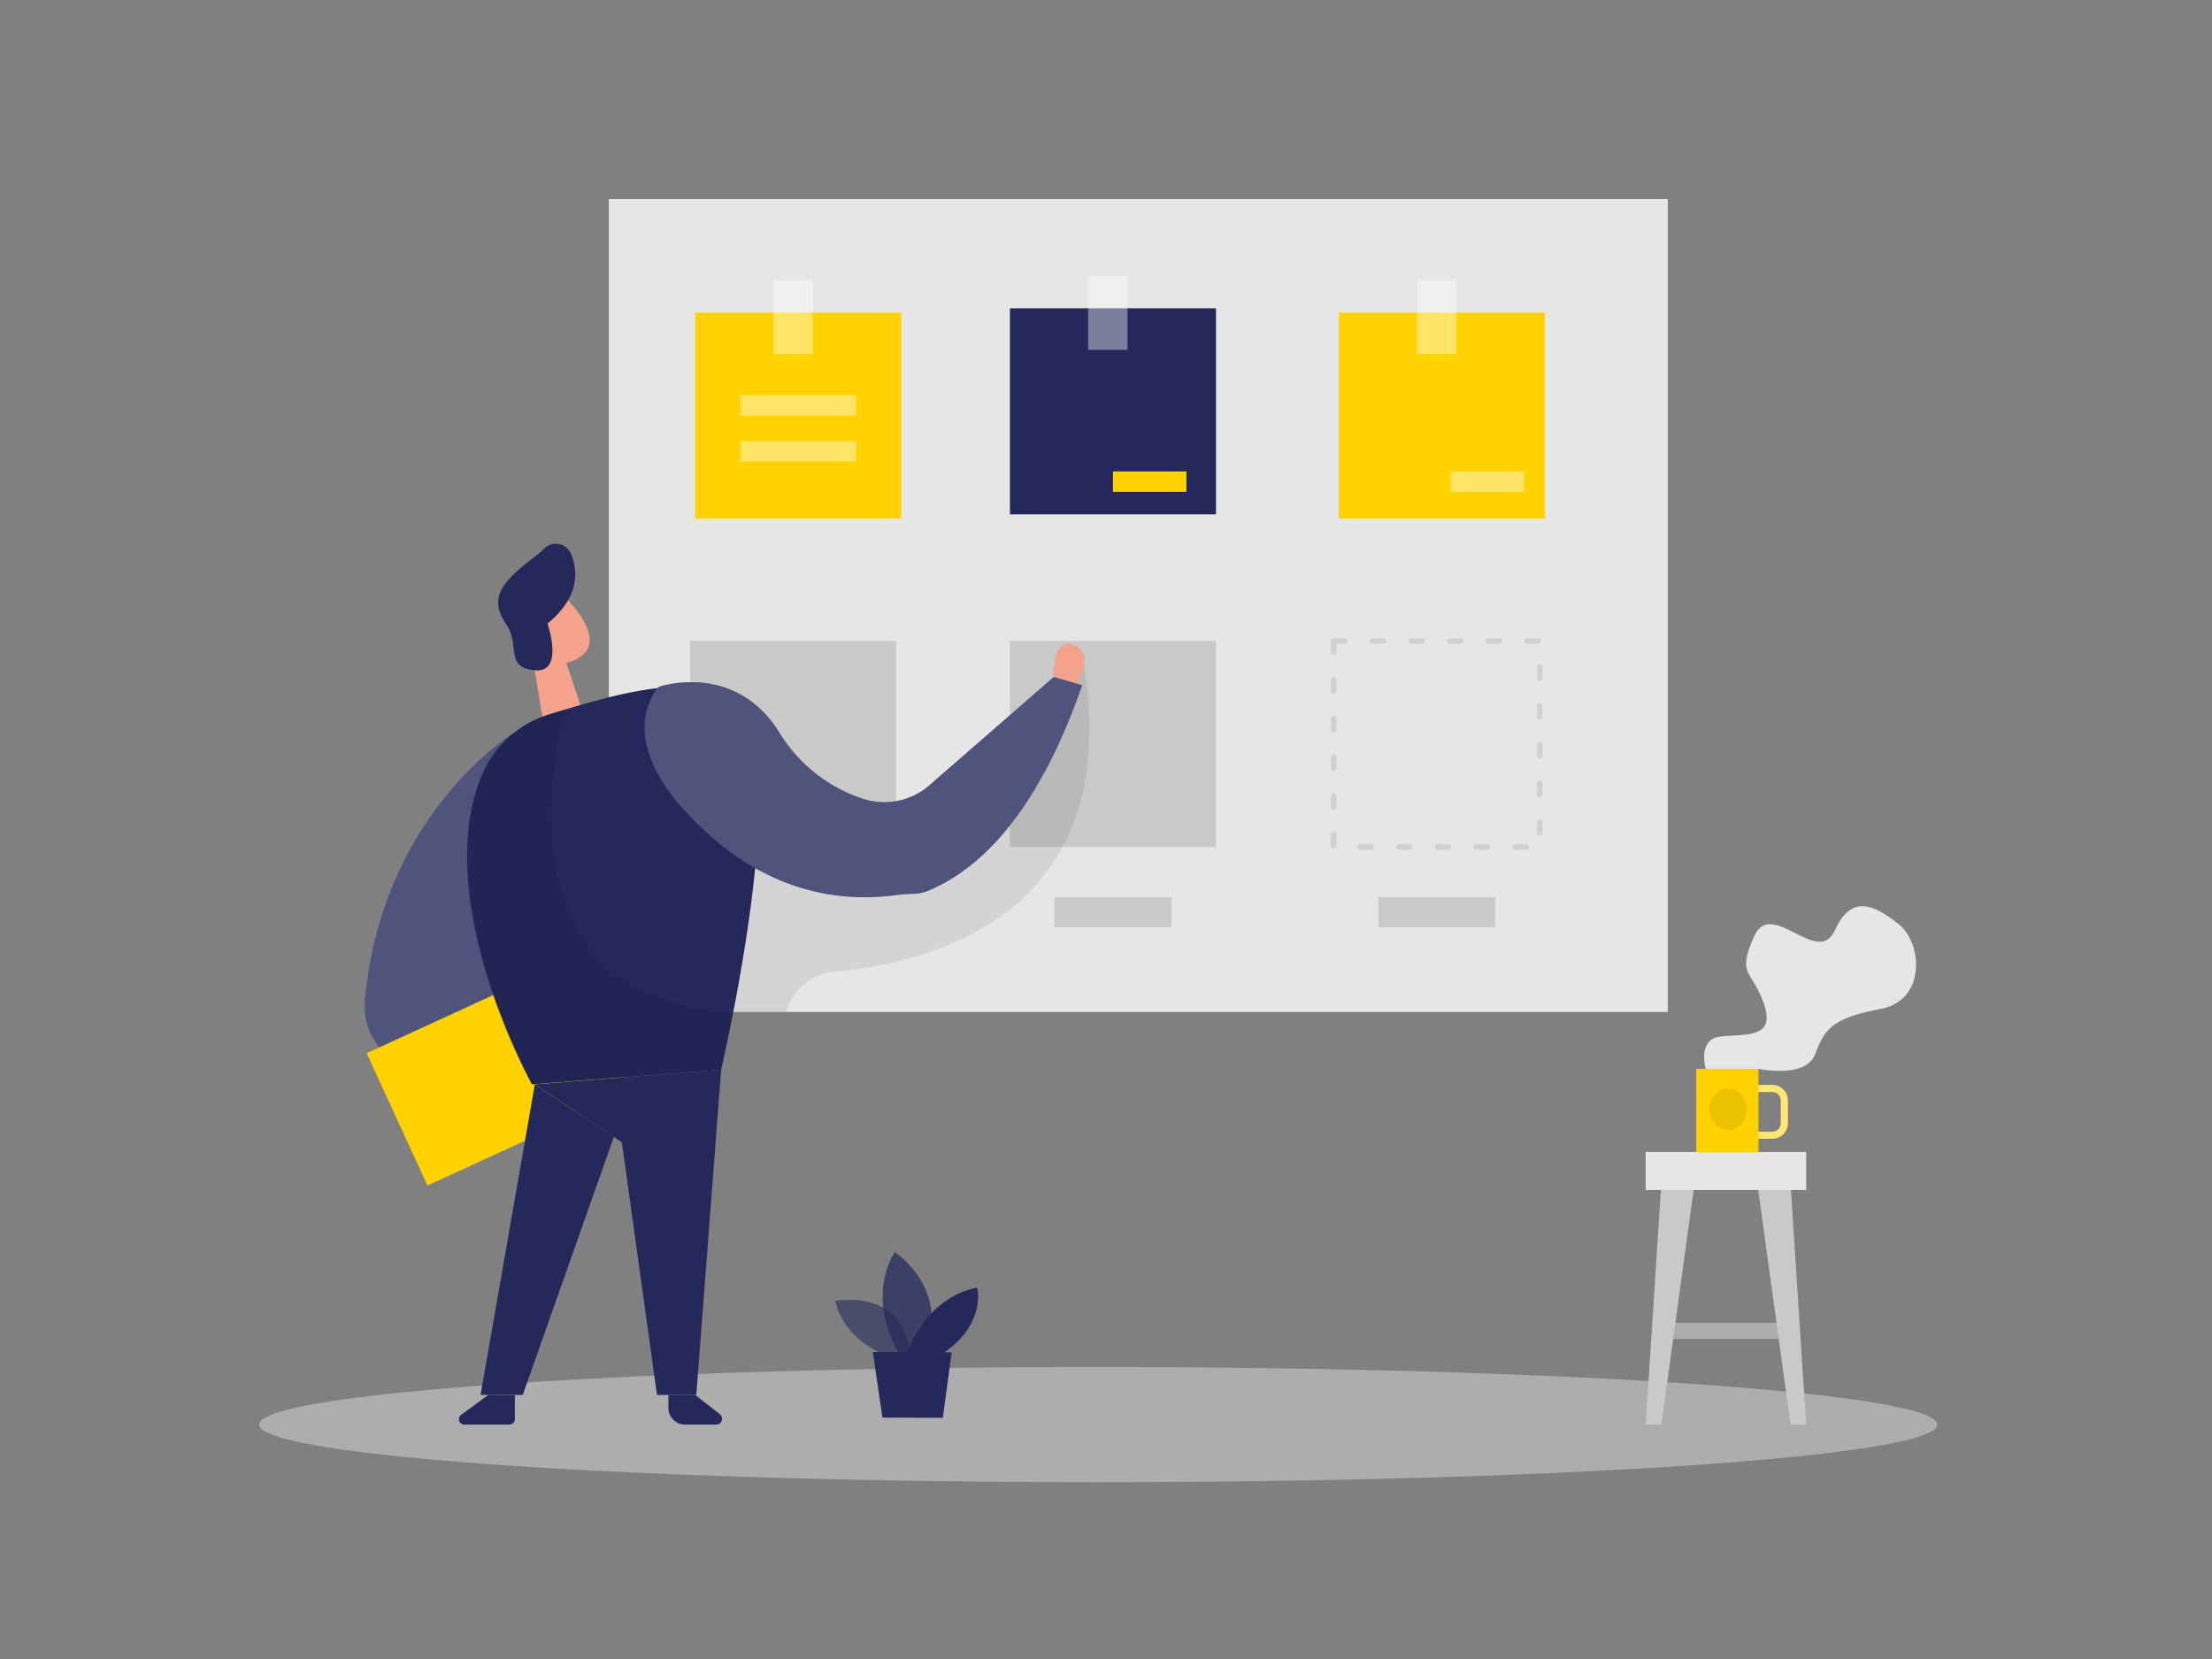 <svg id="Layer_1" data-name="Layer 1" xmlns="http://www.w3.org/2000/svg" viewBox="0 0 400 300"><rect x="0" y="0" width="400" height="300" fill="#808080" stroke="none"/><title>#70_notes_twocolour</title><ellipse cx="198.59" cy="257.61" rx="151.74" ry="10.42" fill="#e6e6e6" opacity="0.45"/><rect x="110.1" y="36" width="191.49" height="147" fill="#e6e6e6"/><path d="M161.45,245.55s-8.55-2.34-10.41-10.3c0,0,13.25-2.68,13.63,11Z" fill="#24285b" opacity="0.58"/><path d="M162.5,244.7s-6-9.45-.72-18.28c0,0,10.08,6.4,5.6,18.3Z" fill="#24285b" opacity="0.73"/><path d="M164,244.71s3.16-10,12.7-11.87c0,0,1.79,6.48-6.18,11.89Z" fill="#24285b"/><polygon points="157.84 244.48 159.57 256.34 170.49 256.39 172.1 244.54 157.84 244.48" fill="#24285b"/><rect x="182.63" y="55.75" width="37.26" height="37.26" fill="#24285b"/><rect x="196.77" y="49.91" width="7.12" height="13.36" fill="#fff" opacity="0.4"/><rect x="242.1" y="56.52" width="37.26" height="37.26" fill="#ffd200"/><rect x="241.17" y="115.9" width="37.26" height="37.26" fill="none" stroke="#c9c9c9" stroke-linecap="round" stroke-linejoin="round" stroke-dasharray="2 5" opacity="0.76"/><rect x="182.63" y="115.9" width="37.26" height="37.26" fill="#c9c9c9"/><rect x="124.79" y="115.9" width="37.26" height="37.26" fill="#c9c9c9"/><rect x="256.24" y="50.68" width="7.12" height="13.36" fill="#fff" opacity="0.4"/><rect x="125.71" y="56.52" width="37.26" height="37.26" fill="#ffd200"/><rect x="139.86" y="50.68" width="7.12" height="13.36" fill="#fff" opacity="0.4"/><path d="M140.67,139l-14.74.4L121.08,183h21.1a10.19,10.19,0,0,1,8.89-7.33C167.45,174.26,203.5,166,196,120h0L176,143.35l-19.8,10.33Z" opacity="0.08"/><polygon points="102.4 119.85 105.2 128.26 98.55 132.49 96.15 117.92 102.4 119.85" fill="#f4a28c"/><path d="M93.87,109.79a5.24,5.24,0,0,1,8.66-1.45c2.83,3,6.24,7.83,2.38,10.45-5.91,4-11.33-3.48-11.33-3.48A9.61,9.61,0,0,1,93.87,109.79Z" fill="#f4a28c"/><path d="M98.19,115s-1.51-1.27-2.2.53,2,2.67,2.79,1.76S98.19,115,98.19,115Z" fill="#f4a28c"/><path d="M92.89,132.57S69.08,147,66,180.83a11.73,11.73,0,0,0,8.89,12.54l27.91,6.73Z" fill="#24285b"/><path d="M92.89,132.57S69.08,147,66,180.83a11.73,11.73,0,0,0,8.89,12.54l27.91,6.73Z" fill="#fff" opacity="0.2"/><rect x="69.97" y="180.83" width="40.27" height="26.33" transform="translate(-72.78 55.36) rotate(-24.68)" fill="#ffd200"/><path d="M99,112.77s3.14,9-2.34,8.43-2.47-4.43-5.19-8.43-1.29-6.71,2.86-10.22c1.9-1.61,3.18-2.36,3.94-3.22a3,3,0,0,1,4.94.7C104.65,103.49,104.66,108.11,99,112.77Z" fill="#24285b"/><path d="M87.39,139.65a19.14,19.14,0,0,1,12-10.49c10.18-3.06,29.52-9.48,35.23.05,7.82,13-4.22,64.22-4.22,64.22L96.2,196.08S77.38,162.14,87.39,139.65Z" fill="#24285b"/><polygon points="130.41 193.43 125.91 252.25 118.8 252.25 112.45 206.55 96.72 196.08 130.41 193.43" fill="#24285b"/><polygon points="96.72 196.08 86.9 252.25 94.53 252.25 111 205.59 96.72 196.08" fill="#24285b"/><path d="M102.36,128.27s-16,51.54,30.21,55l-2.16,10.2L96.2,196.08a88.92,88.92,0,0,1-11.55-45.51s.3-13.15,9.55-19A20.86,20.86,0,0,1,102.36,128.27Z" opacity="0.08"/><path d="M88.29,252.25l-4.74,3.48a1,1,0,0,0,.62,1.88H92.1a1,1,0,0,0,1-1v-4.32Z" fill="#24285b"/><path d="M125.71,252.25l4.46,3.48a1.05,1.05,0,0,1-.65,1.88h-5.65a3,3,0,0,1-3-3v-2.35Z" fill="#24285b"/><path d="M194.65,123.61s3.46-5.49-.49-7-3.6,5.78-3.6,5.78Z" fill="#f4a28c"/><path d="M195.69,123.91l-5.13-1.5L168.06,142h0a12.45,12.45,0,0,1-12.27,2.36A27.88,27.88,0,0,1,141,132.57c-8.09-13.12-21.83-8.38-21.83-8.38s-10.35,10.21,10.16,27.71c12.25,10.44,24.78,11.1,32.9,9.93a27.3,27.3,0,0,1,3-.19,7.89,7.89,0,0,0,2.78-.63,30.27,30.27,0,0,0,3.18-1.58h0C179.55,154.68,188.53,144.49,195.69,123.91Z" fill="#24285b"/><path d="M195.69,123.91l-5.13-1.5L168.06,142h0a12.45,12.45,0,0,1-12.27,2.36A27.88,27.88,0,0,1,141,132.57c-8.09-13.12-21.83-8.38-21.83-8.38s-10.35,10.21,10.16,27.71c12.25,10.44,24.78,11.1,32.9,9.93a27.3,27.3,0,0,1,3-.19,7.89,7.89,0,0,0,2.78-.63,30.27,30.27,0,0,0,3.18-1.58h0C179.55,154.68,188.53,144.49,195.69,123.91Z" fill="#fff" opacity="0.2"/><rect x="133.9" y="71.46" width="20.89" height="3.69" fill="#fff" opacity="0.4"/><rect x="262.33" y="85.25" width="13.28" height="3.69" fill="#fff" opacity="0.4"/><rect x="201.26" y="85.25" width="13.28" height="3.69" fill="#ffd200"/><rect x="133.9" y="79.75" width="20.89" height="3.69" fill="#fff" opacity="0.4"/><rect x="249.23" y="162.25" width="21.15" height="5.42" fill="#c9c9c9"/><rect x="190.69" y="162.25" width="21.15" height="5.42" fill="#c9c9c9"/><rect x="301.35" y="239.2" width="22.47" height="2.89" fill="#adadad"/><polygon points="300.43 213.9 297.59 257.61 300.43 257.61 306.44 213.9 300.43 213.9" fill="#c9c9c9"/><polygon points="323.78 213.9 326.61 257.61 323.78 257.61 317.77 213.9 323.78 213.9" fill="#c9c9c9"/><rect x="297.59" y="208.31" width="29.02" height="6.88" fill="#e6e6e6"/><path d="M320.49,205.92h-5.78v-1.27h5.78a1.54,1.54,0,0,0,1.54-1.54V199a1.54,1.54,0,0,0-1.54-1.54h-5.78v-1.27h5.78A2.81,2.81,0,0,1,323.3,199v4.13A2.81,2.81,0,0,1,320.49,205.92Z" fill="#ffd200"/><path d="M320.49,205.92h-5.78v-1.27h5.78a1.54,1.54,0,0,0,1.54-1.54V199a1.54,1.54,0,0,0-1.54-1.54h-5.78v-1.27h5.78A2.81,2.81,0,0,1,323.3,199v4.13A2.81,2.81,0,0,1,320.49,205.92Z" fill="#fff" opacity="0.46"/><rect x="306.74" y="193.27" width="11.25" height="15.13" fill="#ffd200"/><ellipse cx="312.51" cy="200.59" rx="3.37" ry="3.77" opacity="0.08"/><path d="M308.45,193.27s-1.59-5.3,2.65-5.83,10.08.53,7.9-5.84-5-5-1.85-12.2,11.56,5.63,14.64-1.16,7.32-4.45,11.56-1.11,5.09,13.73-3.29,15.32-10.08,3.41-11.77,8.07S318,193.27,318,193.27Z" fill="#e6e6e6"/></svg>